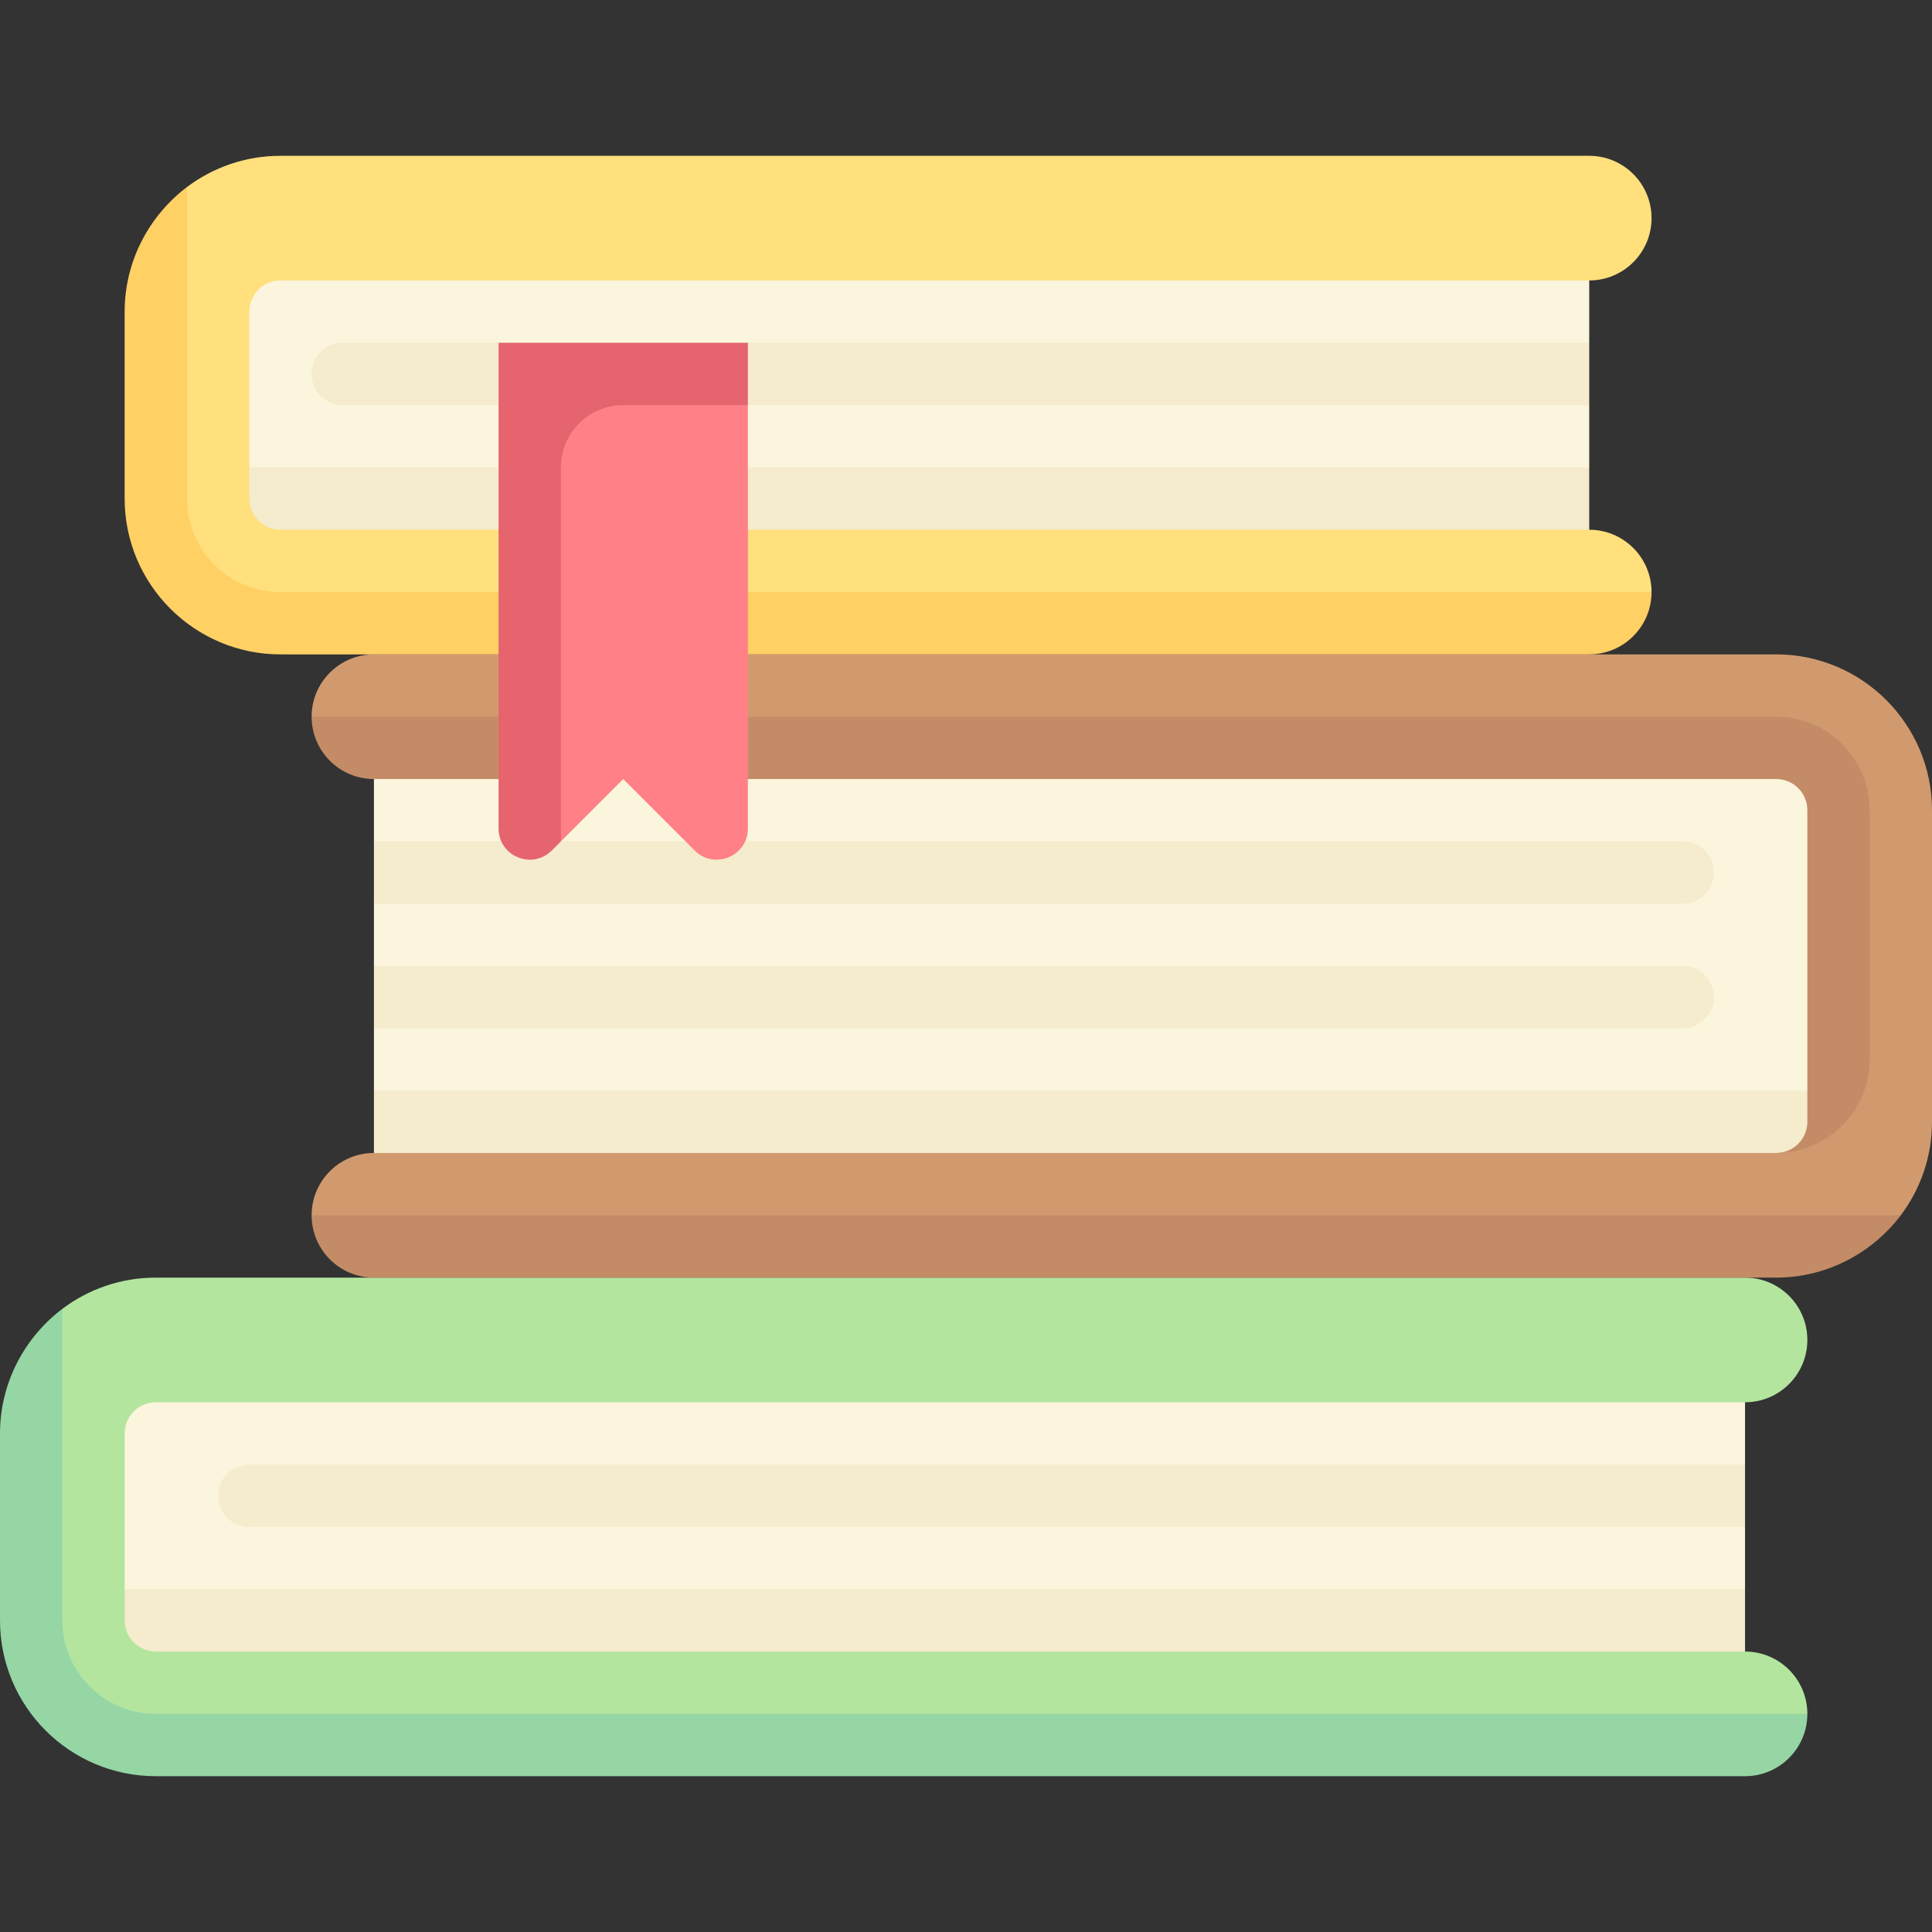 <svg id="Capa_1" enable-background="new 0 0 512 512" height="512" viewBox="0 0 512 512" width="512" xmlns="http://www.w3.org/2000/svg"><rect x="0" y="0" width="512" height="512" fill="#333333" stroke="none"/><g><path d="m49.548 156.903h330.452l41.161-33.031v-16.517l-5.161-7.855 5.161-8.661v-24.774h-371.613z" fill="#faf5dc"/><path d="m57.806 123.871h363.355v24.774h-363.355z" fill="#f5ebcd"/><path d="m421.161 107.355h-330.322c-4.561 0-8.258-3.697-8.258-8.258 0-4.561 3.697-8.258 8.258-8.258h330.323v16.516z" fill="#f5ebcd"/><path d="m487.226 313.806h-371.559l-16.57-24.774v-16.516l8.236-8.516-8.236-8v-16.516l8.236-8.151-8.236-8.365v-24.774h388.129z" fill="#faf5dc"/><g fill="#f5ebcd"><path d="m99.097 222.968h346.839c4.561 0 8.258 3.697 8.258 8.258 0 4.561-3.697 8.258-8.258 8.258h-346.839z"/><path d="m99.097 256h346.839c4.561 0 8.258 3.697 8.258 8.258 0 4.561-3.697 8.258-8.258 8.258h-346.839z"/><path d="m99.097 289.032h388.129v24.774h-388.129z"/></g><path d="m470.71 173.419h-272.512-99.101c-9.121 0-16.516 7.395-16.516 16.516l16.516 9.806h375.145c4.552 0 8.258 3.702 8.258 8.258v89.29c0 4.557-7.238 8.258-11.79 8.258h-371.613c-9.121 0-16.516 7.395-16.516 16.516l16.516 9.436h384.403l20.223-9.437c5.195-6.906 8.277-15.486 8.277-24.773v-82.579c0-22.766-18.524-41.291-41.29-41.291z" fill="#d19a6e"/><path d="m445 445.936h-420.226v-82.581h437.678v24.774l-8.119 6.871 8.119 9.645v16.516z" fill="#faf5dc"/><path d="m24.774 421.161h437.677v24.774h-437.677z" fill="#f5ebcd"/><path d="m462.452 437.678h-421.162c-4.552 0-8.258-3.702-8.258-8.258v-49.548c0-4.557 3.706-8.258 8.258-8.258h421.161c9.121 0 16.516-7.395 16.516-16.516s-7.395-16.516-16.516-16.516h-421.161c-9.287 0-17.868 3.083-24.774 8.278l-10.806 33.011v43.129c0 22.766 18.524 41.29 41.29 41.29h415.452l16.516-10.097c0-9.12-7.395-16.515-16.516-16.515z" fill="#b3e59f"/><path d="m421.161 140.387h-346.838c-4.552 0-8.258-3.702-8.258-8.258v-49.548c0-4.556 3.706-8.258 8.258-8.258h346.839c9.121 0 16.516-7.395 16.516-16.516s-7.395-16.516-16.516-16.516h-346.839c-9.286 0-17.867 3.082-24.772 8.277l-8.841 32.593v41.462c0 22.766 18.524 41.29 41.29 41.29l346.333.419 9.344-8.43c0-9.12-7.395-16.515-16.516-16.515z" fill="#ffe07d"/><path d="m49.548 132.129v-82.564c-9.967 7.545-16.516 19.581-16.516 33.016v49.548c0 22.766 18.524 41.29 41.29 41.29h346.839c9.121 0 16.516-7.395 16.516-16.516h-363.354c-13.683 0-24.775-11.091-24.775-24.774z" fill="#ffd064"/><path d="m16.516 346.859c-9.967 7.545-16.516 19.577-16.516 33.012v49.548c0 22.804 18.486 41.29 41.29 41.29h421.161c9.121 0 16.516-7.395 16.516-16.516h-437.677c-13.682 0-24.774-11.092-24.774-24.774z" fill="#95d6a4"/><path d="m462.452 404.645h-396.387c-4.561 0-8.258-3.697-8.258-8.258 0-4.561 3.697-8.258 8.258-8.258h396.387z" fill="#f5ebcd"/><path d="m99.097 206.452h371.613c4.561 0 8.258 3.697 8.258 8.258v82.581c0 4.556-3.706 8.258-8.258 8.258 13.682 0 24.774-11.092 24.774-24.774v-66.065c0-13.682-11.092-24.774-24.774-24.774h-388.129c0 9.12 7.395 16.516 16.516 16.516z" fill="#c38c66"/><path d="m99.097 338.581h371.613c13.435 0 25.469-6.549 33.014-16.516h-421.143c0 9.121 7.395 16.516 16.516 16.516z" fill="#c38c66"/><path d="m142.5 97v114l6.145 11.968 16.516-16.516 18.935 18.935c5.202 5.202 14.097 1.518 14.097-5.839v-112.193z" fill="#ff8086"/><path d="m165.161 107.355h33.032v-16.516h-66.065v128.709c0 7.357 8.895 11.042 14.097 5.839l2.419-2.419v-99.097c.001-9.122 7.396-16.516 16.517-16.516z" fill="#e5646e"/></g></svg>